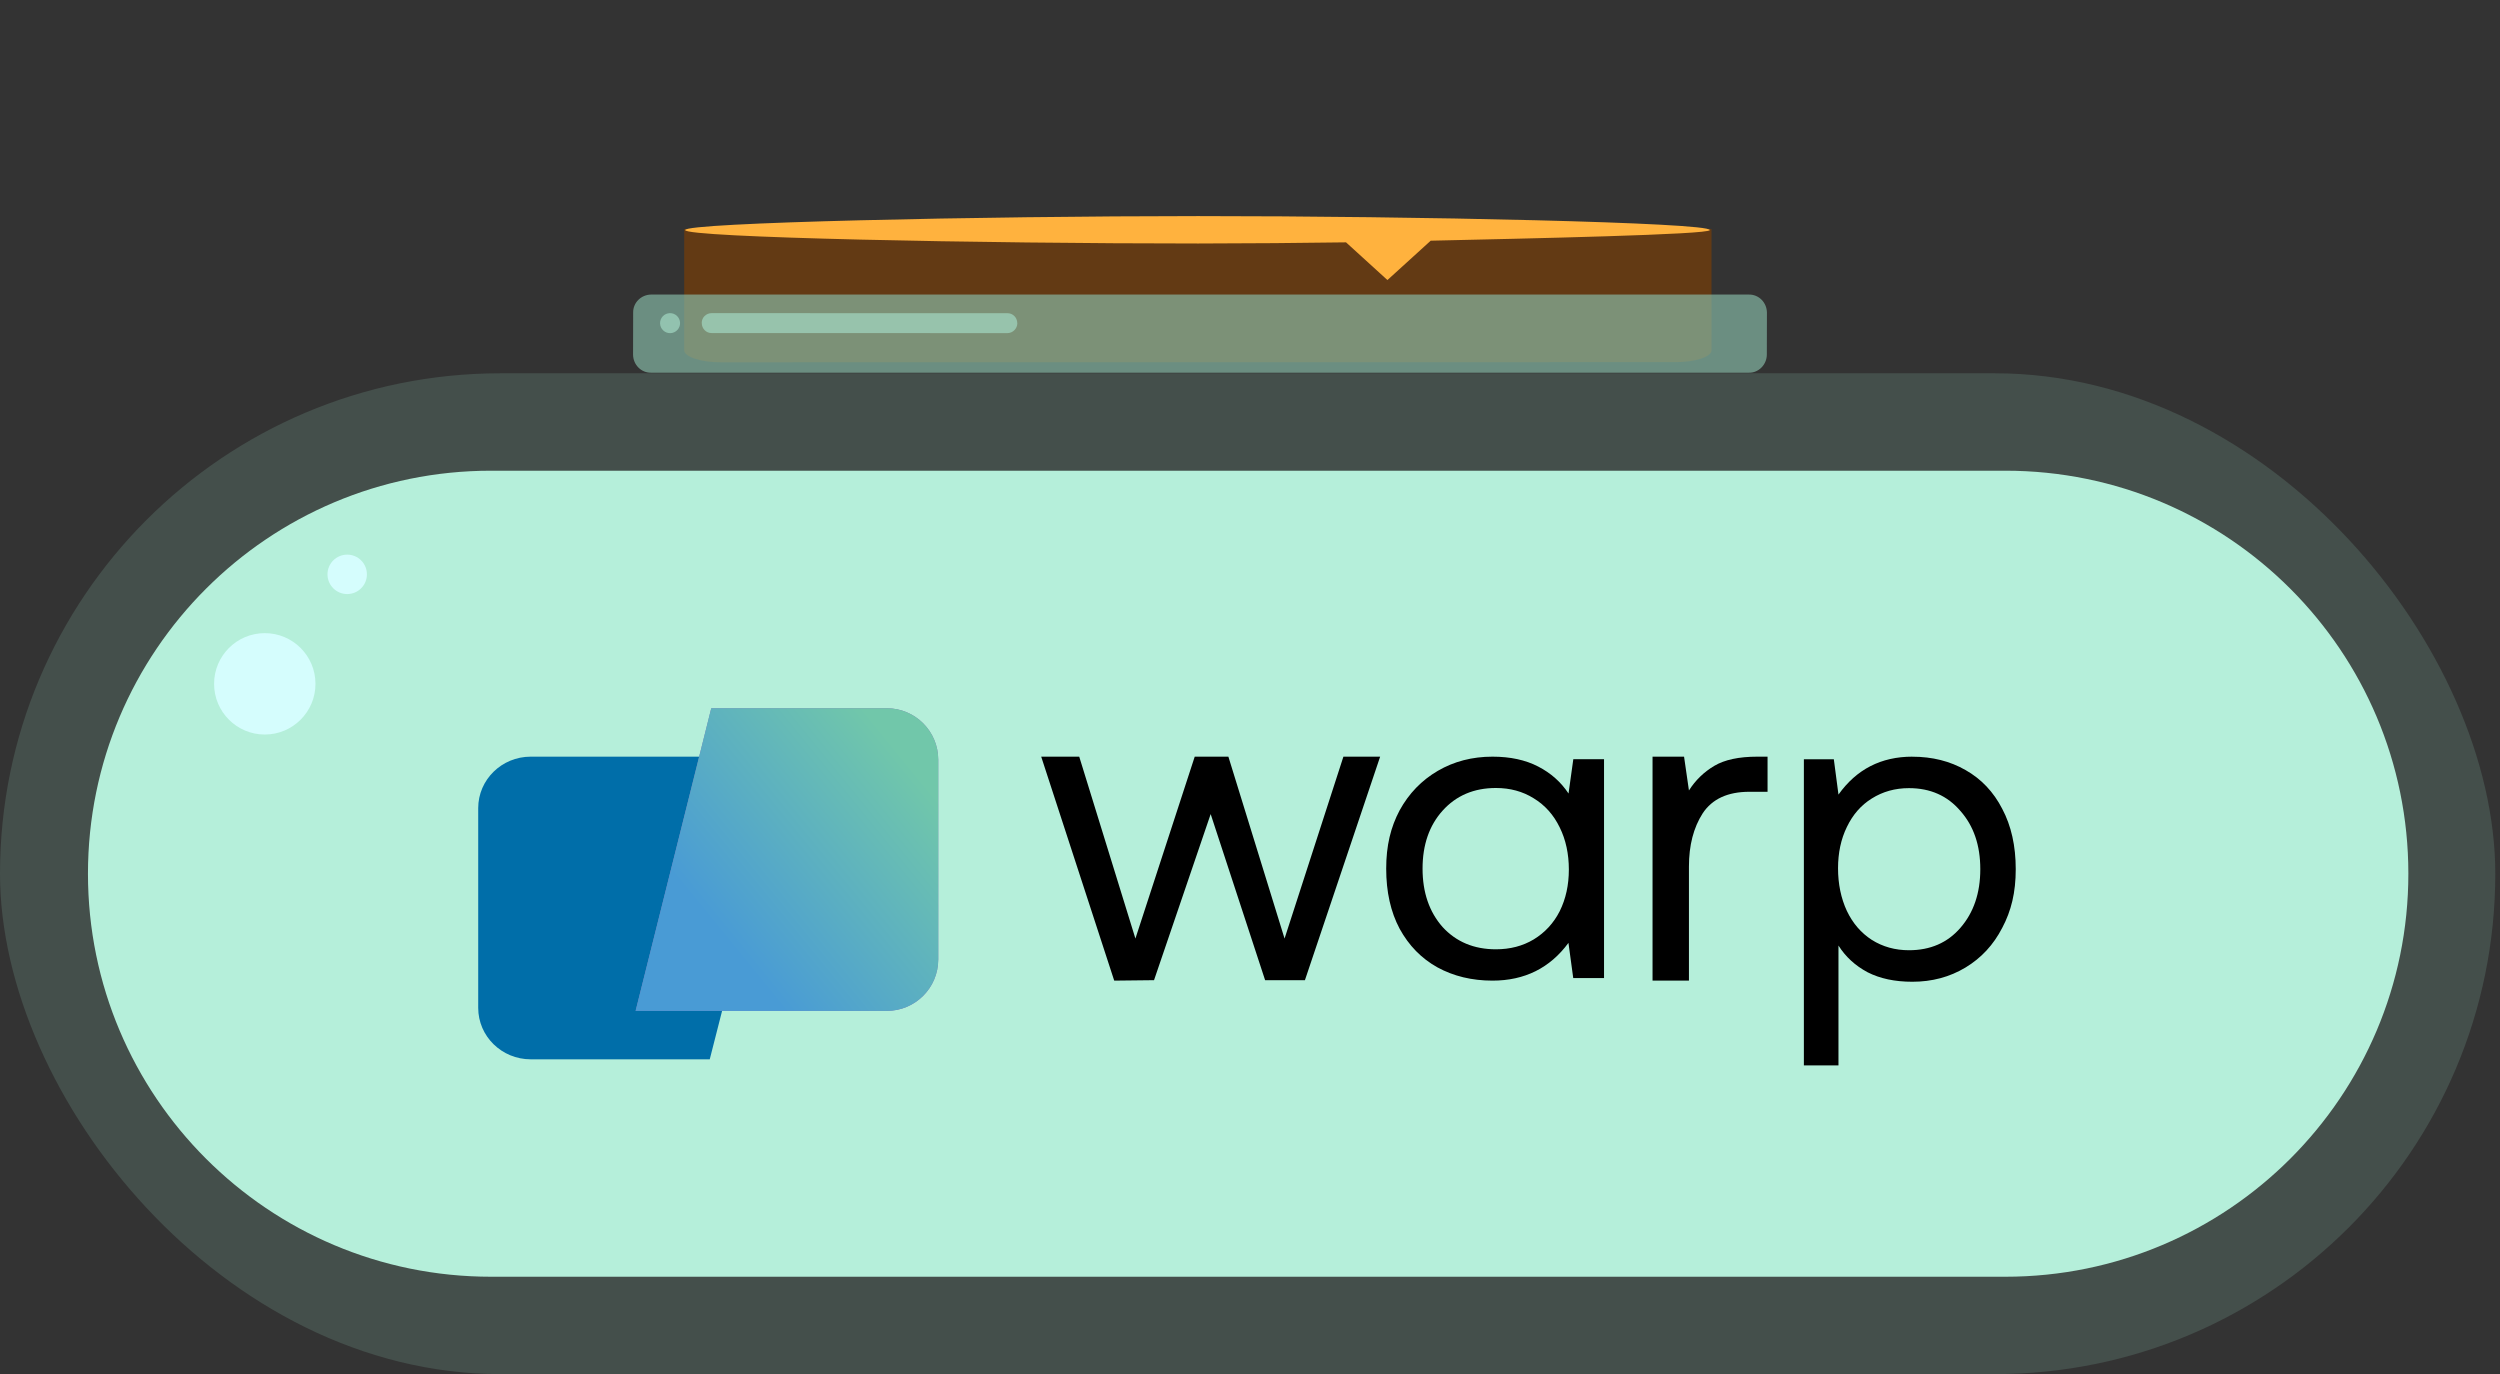 <svg width="413" height="227" viewBox="0 0 413 227" fill="none" xmlns="http://www.w3.org/2000/svg">
<rect x="0" y="0" width="413" height="227" fill="#333333" stroke="none"/>
<path d="M276.656 59.826L119.162 59.854C115.777 59.872 113.027 58.949 113.028 57.853L113.033 37.82L282.743 37.82L282.738 57.853C282.784 58.938 280.051 59.855 276.656 59.826Z" fill="#633A14"/>
<path d="M282.457 38.009C282.474 36.759 233.639 35.693 197.912 35.699C162.186 35.705 113.157 36.768 113.188 38.007C113.219 39.245 162.213 40.233 197.94 40.227C206.607 40.211 214.814 40.149 222.363 40.036L229.203 46.264L236.353 39.763C252.268 39.404 282.428 38.763 282.457 38.009Z" fill="#FFB23E"/>
<path opacity="0.66" d="M288.912 61.572L107.546 61.571C105.906 61.593 104.604 60.242 104.583 58.603L104.599 51.623C104.577 49.984 105.927 48.682 107.566 48.66L288.933 48.662C290.572 48.64 291.874 49.99 291.896 51.629L291.88 58.609C291.854 60.259 290.515 61.608 288.912 61.572Z" fill="#89BEAA"/>
<path opacity="0.66" d="M111.059 54.996C111.95 54.794 112.508 53.91 112.307 53.02C112.106 52.129 111.221 51.571 110.331 51.772C109.44 51.974 108.882 52.858 109.083 53.748C109.284 54.639 110.169 55.197 111.059 54.996Z" fill="#A6DDC6"/>
<path opacity="0.66" d="M166.435 55.03L117.55 55.022C116.653 55.025 115.939 54.29 115.936 53.394L115.925 53.346C115.922 52.45 116.657 51.736 117.553 51.732L166.439 51.741C167.335 51.737 168.049 52.473 168.053 53.369L168.063 53.416C168.056 54.265 167.331 55.027 166.435 55.03Z" fill="#A6DDC6"/>
<rect y="61.668" width="412.223" height="165.335" rx="82.668" fill="#89BEAA" fill-opacity="0.2"/>
<path d="M14.531 144.338C14.531 107.568 44.339 77.76 81.11 77.76H331.283C368.053 77.76 397.861 107.568 397.861 144.338C397.861 181.108 368.053 210.917 331.283 210.917H81.11C44.339 210.917 14.531 181.108 14.531 144.338Z" fill="#B5EFDA"/>
<circle cx="43.742" cy="112.97" r="8.375" fill="#D5FDFD"/>
<circle cx="57.358" cy="94.882" r="3.257" fill="#D5FDFD"/>
<path d="M117.25 175H87.673C82.886 175 79 171.197 79 166.497V133.503C79 128.81 82.879 125 87.673 125H130L117.25 175Z" fill="#006EA9"/>
<path d="M117.5 117H146.497C151.19 117 155 120.802 155 125.502V158.498C155 163.191 151.197 167 146.497 167H105L117.5 117Z" fill="#8874B5"/>
<path d="M117.5 117H146.497C151.19 117 155 120.802 155 125.502V158.498C155 163.191 151.197 167 146.497 167H105L117.5 117Z" fill="url(#paint0_linear_3308_13754)"/>
<path d="M172 125H178.289L187.57 155.05L197.368 125H202.928L212.209 155.05L221.931 125H228L215.574 161.925H208.996L200.003 134.485L190.646 161.925L184.068 162L172.007 125H172Z" fill="black"/>
<path d="M264.986 125.427V161.573H259.898L259.108 155.763C256.051 159.919 251.866 162 246.561 162C243.166 162 240.129 161.266 237.457 159.805C234.825 158.338 232.746 156.217 231.22 153.429C229.736 150.641 229 147.332 229 143.503C229 139.675 229.742 136.653 231.22 133.865C232.753 131.077 234.852 128.902 237.531 127.341C240.21 125.78 243.22 125 246.568 125C249.484 125 251.994 125.54 254.1 126.628C256.206 127.715 257.88 129.202 259.121 131.09L259.911 125.42H265L264.986 125.427ZM247.128 156.824C249.47 156.824 251.549 156.284 253.364 155.196C255.227 154.062 256.665 152.502 257.67 150.52C258.676 148.486 259.175 146.198 259.175 143.643C259.175 141.089 258.676 138.727 257.67 136.7C256.665 134.619 255.234 133.011 253.364 131.877C251.549 130.743 249.47 130.176 247.128 130.176C243.497 130.176 240.555 131.43 238.307 133.931C236.107 136.386 235.007 139.575 235.007 143.497C235.007 147.419 236.107 150.634 238.307 153.135C240.555 155.59 243.497 156.824 247.128 156.824Z" fill="black"/>
<path d="M292 125V130.803H288.99C285.42 130.803 282.852 131.99 281.285 134.359C279.766 136.728 279.013 139.657 279.013 143.138V162H273V125H278.206L279.013 130.584C280.09 128.891 281.485 127.539 283.197 126.522C284.91 125.505 287.278 125 290.315 125H292Z" fill="black"/>
<path d="M315.917 125.007C319.218 125.007 322.145 125.744 324.704 127.212C327.31 128.686 329.331 130.818 330.769 133.62C332.258 136.421 333 139.746 333 143.593C333 147.44 332.258 150.477 330.769 153.278C329.331 156.08 327.303 158.265 324.704 159.833C322.099 161.402 319.172 162.186 315.917 162.186C313.036 162.186 310.568 161.663 308.527 160.618C306.479 159.525 304.878 158.05 303.716 156.201V176H298V125.429H302.948L303.716 131.267C306.689 127.091 310.758 125 315.917 125V125.007ZM315.359 156.978C318.89 156.978 321.731 155.745 323.864 153.272C326.05 150.758 327.146 147.527 327.146 143.586C327.146 139.645 326.05 136.441 323.864 133.975C321.725 131.461 318.89 130.201 315.359 130.201C313.082 130.201 311.034 130.771 309.223 131.91C307.457 133.003 306.085 134.571 305.108 136.609C304.13 138.606 303.644 140.885 303.644 143.446C303.644 146.006 304.13 148.405 305.108 150.497C306.085 152.541 307.457 154.129 309.223 155.269C311.034 156.408 313.082 156.978 315.359 156.978Z" fill="black"/>
<defs>
<linearGradient id="paint0_linear_3308_13754" x1="118.832" y1="153.953" x2="159.91" y2="120.489" gradientUnits="userSpaceOnUse">
<stop stop-color="#499BD5"/>
<stop offset="0.79" stop-color="#71C7AA"/>
</linearGradient>
</defs>
</svg>
